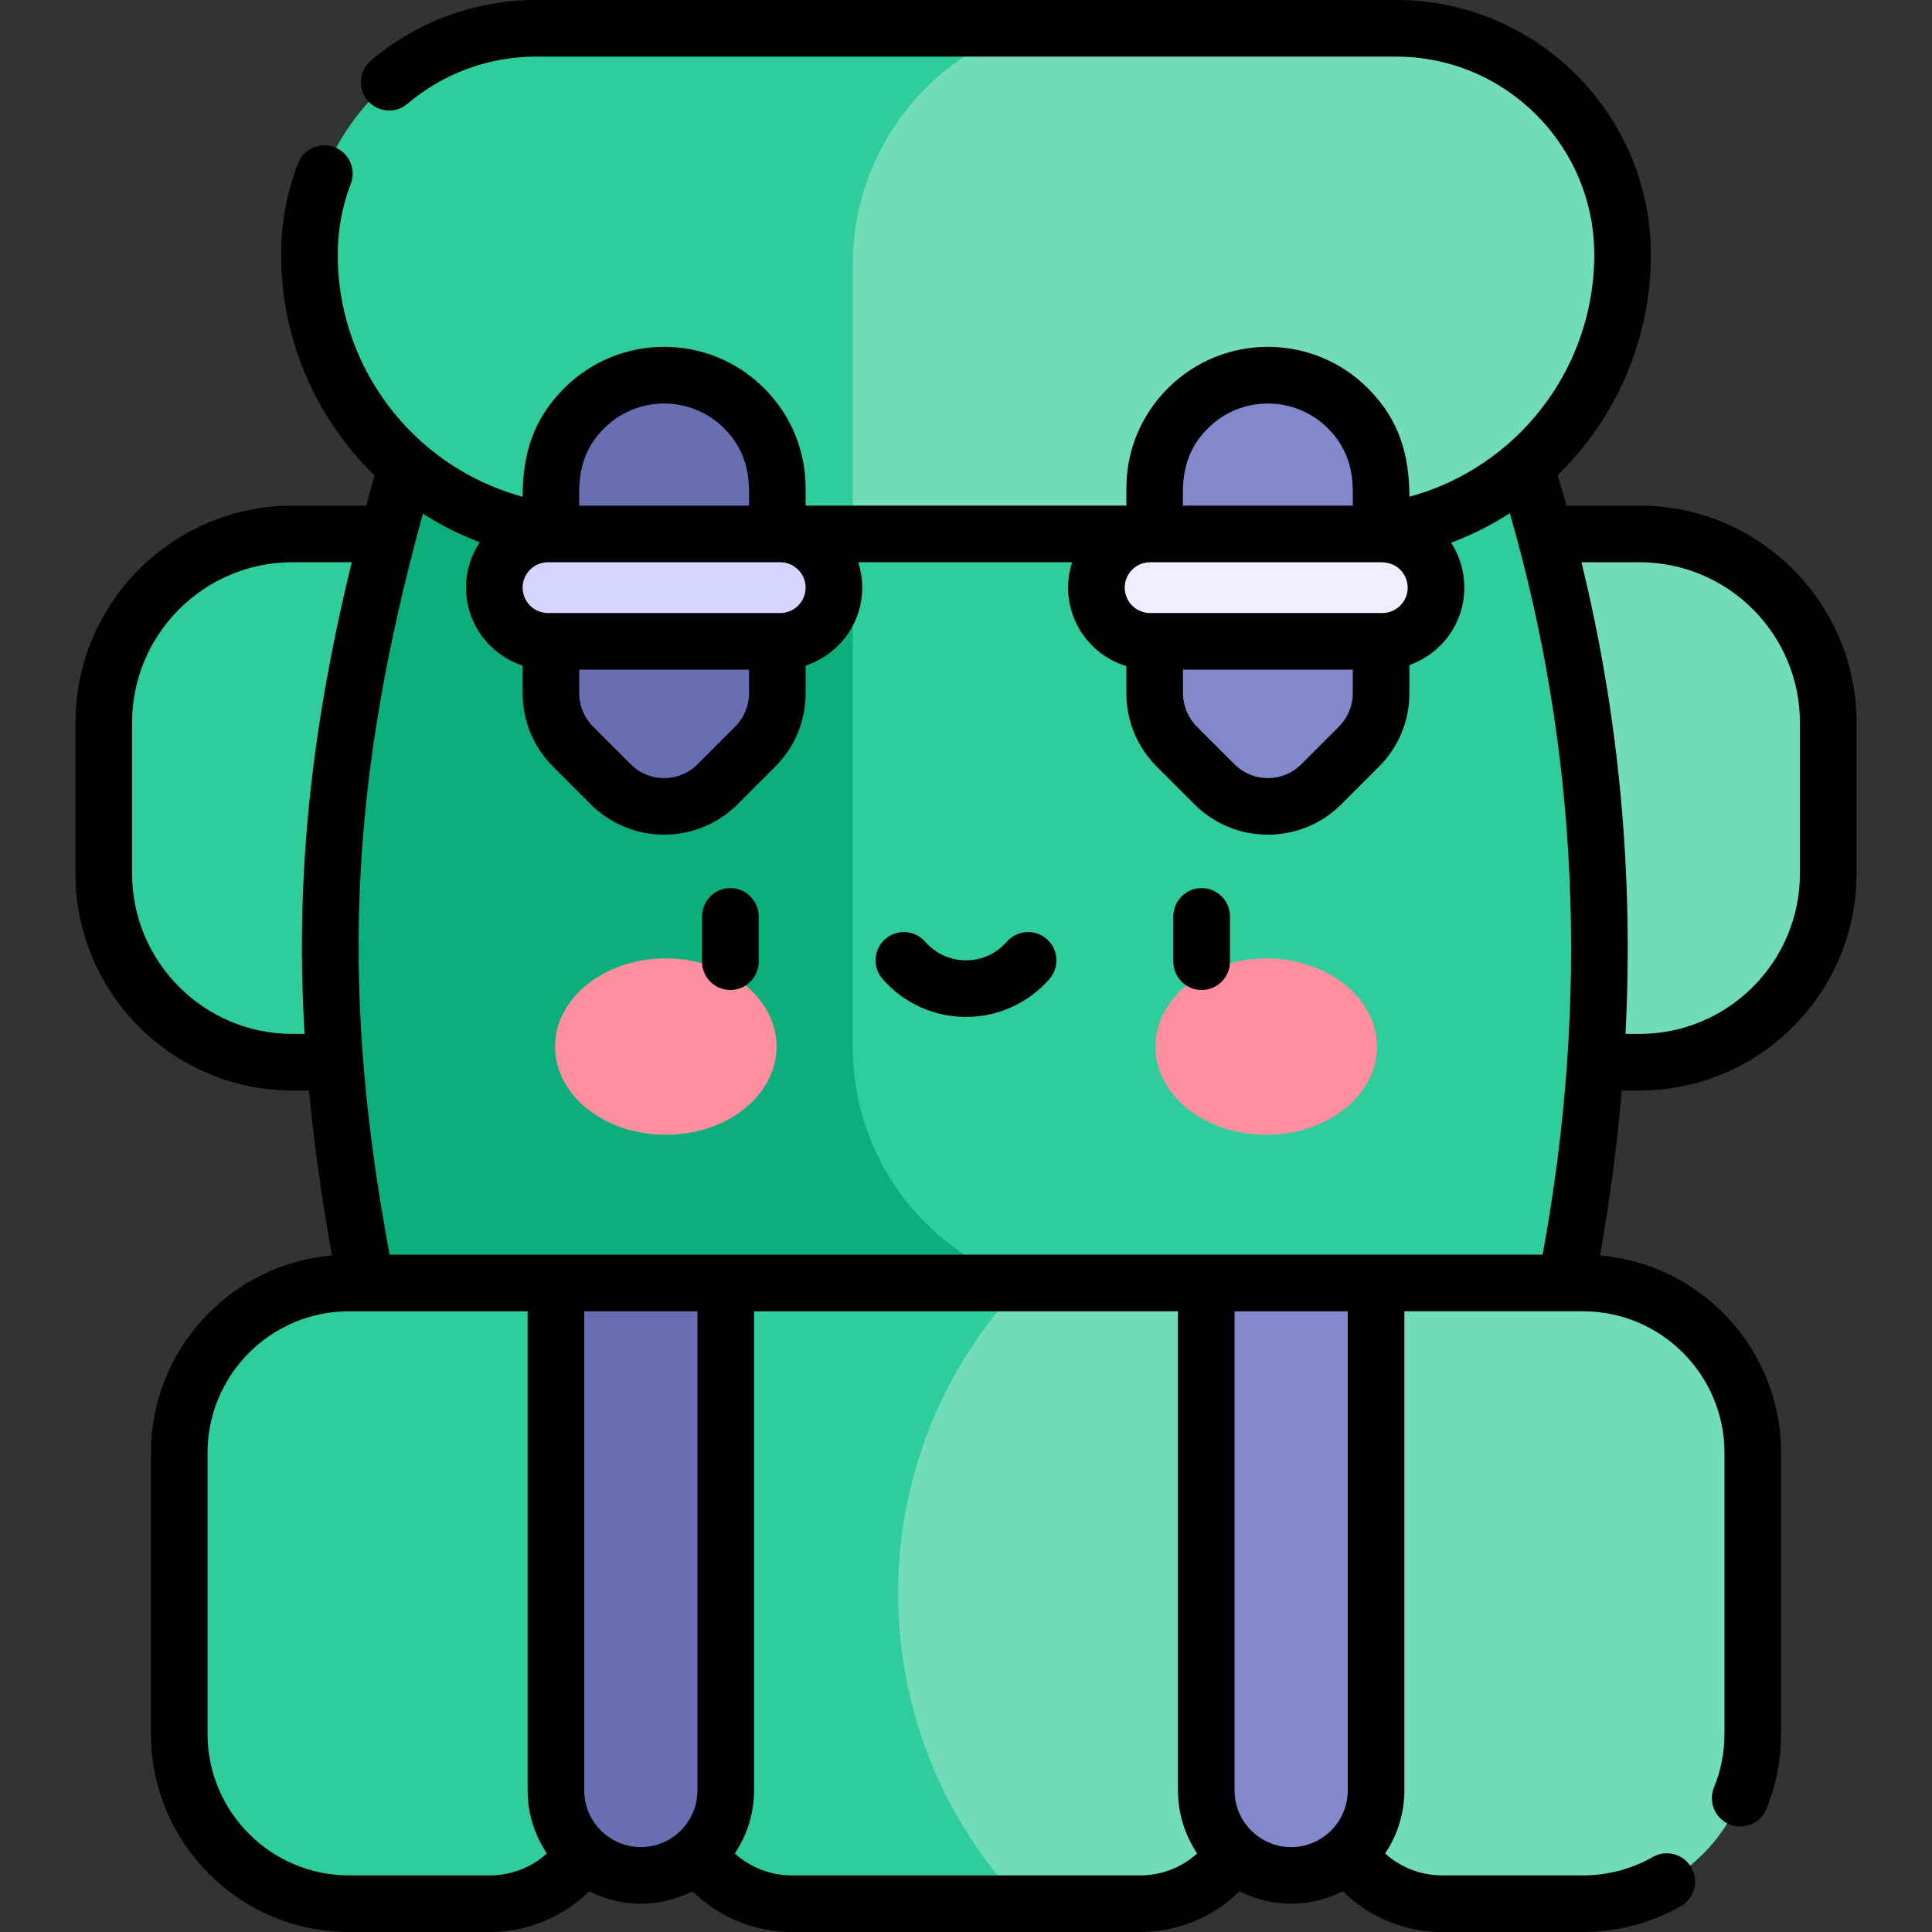 <svg id="Capa_1" enable-background="new 0 0 512 512" height="512" viewBox="0 0 512 512" width="512" xmlns="http://www.w3.org/2000/svg"><rect x="0" y="0" width="512" height="512" fill="#333333" stroke="none"/><g><g><path d="m77.5 141.5c-27.5 0-50 22.5-50 50v40c0 27.5 22.5 50 50 50h178.5v-140z" fill="#30cd9c"/><path d="m434.5 141.5h-178.5v140h178.5c27.5 0 50-22.5 50-50v-40c0-27.5-22.5-50-50-50z" fill="#70dcba"/></g><g><path d="m424.374 253.75c-.923-43.533-7.49-86.696-19.598-128.315-9.969-34.265-41.216-57.935-76.902-57.935-8.117 0-83.599 0-121.874 0v272.5l113.67 50 95.343-50c5.607-28.364 8.745-57.229 9.361-86.25z" fill="#30cd9c"/><path d="m226 277.567v-210.067c-22.343 0-39.983 0-41.874 0-35.685 0-66.932 23.67-76.901 57.935-21.524 73.979-24.416 143.035-10.26 214.565l82.869 50 91.166-50c-26.874-8.958-45-34.106-45-62.433z" fill="#0caf7b"/></g><g><path d="m370 7.5c-2.855 0-48.971 0-99 0l-65.202 16.35v117.65h150.202c40.869 0 74-33.131 74-74 0-33.082-26.808-60-60-60z" fill="#70dcba"/><path d="m270.999 7.5h-128.999c-33.137 0-60 26.863-60 60 0 40.845 33.107 74 74 74h70v-71.567c0-28.327 18.126-53.475 44.999-62.433z" fill="#30cd9c"/></g><g><g><g><ellipse cx="176.443" cy="277.36" fill="#ff8e9e" rx="29.355" ry="23.377"/></g><g><ellipse cx="335.557" cy="277.36" fill="#ff8e9e" rx="29.355" ry="23.377"/></g></g></g><g><path d="m197.213 108.213c-11.715-11.716-30.71-11.716-42.426 0-5.626 5.626-8.787 13.257-8.787 21.213v54.289c0 5.304 2.107 10.391 5.858 14.142l10 10c7.811 7.81 20.474 7.81 28.284 0l10-10c3.75-3.751 5.858-8.838 5.858-14.142v-54.289c0-7.956-3.161-15.587-8.787-21.213z" fill="#676fb2"/><path d="m357.213 108.213c-11.716-11.716-30.711-11.716-42.426 0-5.626 5.626-8.787 13.257-8.787 21.213v54.289c0 5.304 2.107 10.391 5.858 14.142l10 10c7.811 7.81 20.474 7.81 28.284 0l10-10c3.751-3.751 5.858-8.838 5.858-14.142v-54.289c0-7.956-3.161-15.587-8.787-21.213z" fill="#8288cb"/></g><g><path d="m206.769 141.5h-61.538c-7.86 0-14.231 6.371-14.231 14.231s6.372 14.231 14.231 14.231h61.538c7.859 0 14.231-6.372 14.231-14.231 0-7.86-6.372-14.231-14.231-14.231z" fill="#d4d4ff"/><path d="m366.326 141.5h-61.538c-7.859 0-14.231 6.371-14.231 14.231s6.372 14.231 14.231 14.231h61.538c7.859 0 14.231-6.372 14.231-14.231 0-7.86-6.372-14.231-14.231-14.231z" fill="#efedff"/></g><g><path d="m419.5 340h-54.83l-22.5 20-22.5-20h-48.671l-123.669 78.5 123.669 86h31.167c16.568 0 30-13.432 30-30h20c0 16.568 13.432 30 30 30h37.334c24.853 0 45-20.147 45-45v-74.5c0-24.853-20.147-45-45-45z" fill="#70dcba"/><path d="m270.999 504.5h-61.166c-16.568 0-30-13.431-30-30h-20c0 16.569-13.432 30-30 30h-37.333c-24.853 0-45-20.147-45-45v-74.5c0-24.853 20.147-45 45-45h54.83l22.5 20 22.5-20h78.669c-44.002 46.006-44.002 118.494 0 164.5z" fill="#30cd9c"/></g><g><path d="m319.67 340v134.5c0 12.41 10.09 22.5 22.5 22.5 12.4 0 22.5-10.09 22.5-22.5v-134.5z" fill="#8288cb"/><path d="m147.33 340v134.5c0 12.41 10.101 22.5 22.5 22.5 12.41 0 22.5-10.09 22.5-22.5v-134.5z" fill="#676fb2"/></g><g><path d="m193.551 235.356c-4.143 0-7.5 3.357-7.5 7.5v12c0 4.143 3.357 7.5 7.5 7.5s7.5-3.357 7.5-7.5v-12c0-4.142-3.358-7.5-7.5-7.5z"/><path d="m318.448 235.356c-4.143 0-7.5 3.357-7.5 7.5v12c0 4.143 3.357 7.5 7.5 7.5s7.5-3.357 7.5-7.5v-12c0-4.142-3.357-7.5-7.5-7.5z"/><path d="m277.392 248.846c-3.123-2.722-7.86-2.396-10.582.727-5.726 6.569-15.898 6.564-21.619 0-2.723-3.122-7.46-3.447-10.582-.727-3.123 2.722-3.447 7.46-.727 10.582 11.704 13.429 32.543 13.416 44.236 0 2.721-3.122 2.397-7.861-.726-10.582z"/><path d="m434.5 134h-19.355c-.763-2.692-1.56-5.377-2.376-8.059 15.773-15.32 24.731-36.347 24.731-58.441 0-37.22-30.28-67.5-67.5-67.5h-228c-16.018 0-31.548 5.711-43.73 16.08-3.154 2.685-3.535 7.418-.85 10.572s7.417 3.536 10.572.85c9.472-8.062 21.55-12.502 34.008-12.502h228c28.948 0 52.5 23.552 52.5 52.5 0 19.382-8.45 37.764-23.184 50.433-7.54 6.482-16.345 11.134-25.816 13.71 0-11.097-2.678-20.428-10.983-28.734-14.656-14.654-38.376-14.655-53.033 0-7.083 7.083-10.983 16.5-10.983 26.517v4.574h-85v-4.574c0-10.017-3.9-19.434-10.983-26.517-14.656-14.654-38.376-14.655-53.033 0-8.349 8.349-10.983 17.712-10.983 28.734-9.473-2.576-18.278-7.229-25.817-13.711-14.735-12.669-23.185-31.051-23.185-50.433-.001-6.483 1.165-12.81 3.465-18.803 1.484-3.867-.447-8.205-4.314-9.689-3.869-1.483-8.206.448-9.689 4.314-2.962 7.716-4.463 15.851-4.462 24.179 0 22.114 8.975 43.16 24.775 58.485-.759 2.665-1.495 5.336-2.21 8.015h-19.565c-31.706 0-57.5 25.794-57.5 57.5v40c0 31.706 25.794 57.5 57.5 57.5h4.378c1.386 14.597 3.583 29.737 6.089 43.708-26.832 2.308-47.967 24.872-47.967 52.292v74.5c0 28.948 23.552 52.5 52.5 52.5h37.334c9.969 0 19.374-3.95 26.324-10.81 4.199 2.157 8.873 3.31 13.672 3.31 4.802 0 9.478-1.153 13.678-3.311 6.95 6.86 16.356 10.811 26.326 10.811h92.332c9.97 0 19.376-3.95 26.326-10.811 4.2 2.157 8.875 3.311 13.678 3.311 4.8 0 9.474-1.153 13.673-3.31 6.95 6.86 16.355 10.81 26.323 10.81h37.334c9.095 0 18.059-2.364 25.923-6.837 3.601-2.048 4.859-6.627 2.812-10.228-2.049-3.601-6.627-4.857-10.228-2.812-5.608 3.19-12.008 4.876-18.507 4.876h-37.334c-5.647 0-11-2.111-15.092-5.814 3.283-4.9 5.096-10.704 5.096-16.686v-127h47.33c20.678 0 37.5 16.822 37.5 37.5v74.5c0 4.916-.935 9.692-2.777 14.195-1.568 3.834.268 8.213 4.101 9.782 3.84 1.572 8.214-.267 9.782-4.101 2.584-6.315 3.895-13.003 3.895-19.877v-74.498c0-27.428-21.147-49.998-47.992-52.293 2.621-14.639 4.537-29.212 5.756-43.707h4.735c31.706 0 57.5-25.794 57.5-57.5v-40c0-31.706-25.794-57.5-57.5-57.5zm-114.409-20.483c8.771-8.773 23.047-8.773 31.818 0 7.331 7.329 6.591 15.374 6.591 20.483h-45c0-4.946-.8-13.094 6.591-20.483zm-15.304 35.483h61.213c4.583 0 7.057 3.468 7.057 6.73 0 3.712-3.02 6.732-6.73 6.732h-61.539c-3.711 0-6.73-3.021-6.73-6.732-.001-3.71 3.018-6.73 6.729-6.73zm53.713 28.463v6.253c0 3.29-1.334 6.512-3.661 8.838l-10 10c-4.873 4.875-12.805 4.875-17.678 0l-10-10c-2.327-2.326-3.661-5.548-3.661-8.838v-6.253zm-198.409-63.946c8.771-8.773 23.047-8.773 31.818 0 7.331 7.329 6.591 15.374 6.591 20.483h-45c0-4.946-.8-13.094 6.591-20.483zm-14.86 35.483h61.538c3.711 0 6.73 3.02 6.73 6.73 0 3.712-3.02 6.732-6.73 6.732h-61.538c-3.712 0-6.731-3.021-6.731-6.732 0-3.71 3.02-6.73 6.731-6.73zm53.269 28.463v6.253c0 3.29-1.334 6.512-3.661 8.838l-10 10c-4.873 4.875-12.805 4.875-17.678 0l-10-10c-2.327-2.326-3.661-5.548-3.661-8.838v-6.253zm-121 96.537c-23.435 0-42.5-19.065-42.5-42.5v-40c0-23.435 19.065-42.5 42.5-42.5h15.723c-11.889 48.607-14.747 87.448-12.504 125zm52.334 223h-37.334c-20.678 0-37.5-16.822-37.5-37.5v-74.5c0-20.678 16.822-37.5 37.5-37.5h47.33v127c0 5.981 1.812 11.785 5.096 16.686-4.092 3.703-9.444 5.814-15.092 5.814zm54.996-22.5c0 8.241-6.717 15-15 15-8.247 0-15-6.73-15-15v-127h30zm117.336 22.5h-92.332c-5.65 0-11.003-2.111-15.096-5.817 3.281-4.899 5.092-10.703 5.092-16.683v-127h112.34v127c0 5.979 1.811 11.783 5.092 16.683-4.093 3.706-9.446 5.817-15.096 5.817zm55.004-22.5c0 8.233-6.717 15-15 15-8.275 0-15-6.751-15-15v-127h30zm51.635-142h-305.564c-12.57-67.686-11.515-122.462 8.775-196.155.02-.072.038-.142.058-.214 4.756 3.051 9.803 5.585 15.065 7.578-2.297 3.445-3.64 7.579-3.64 12.021 0 9.634 6.303 17.819 15 20.66v7.325c0 7.346 2.86 14.251 8.054 19.445l10 10c10.724 10.722 28.169 10.721 38.893 0l10-10c5.193-5.194 8.054-12.1 8.054-19.445v-7.325c8.697-2.841 15-11.026 15-20.66 0-2.349-.379-4.61-1.072-6.73h56.701c-.693 2.121-1.072 4.381-1.072 6.73 0 9.797 6.518 18.098 15.443 20.802v7.184c0 7.346 2.86 14.251 8.054 19.445l10 10c10.724 10.722 28.169 10.721 38.893 0l10-10c5.193-5.194 8.054-12.1 8.054-19.445v-7.476c8.467-2.971 14.557-11.04 14.557-20.51 0-4.428-1.284-8.503-3.506-11.902 5.442-2.035 10.655-4.652 15.558-7.816 18.203 63.005 21.133 129.02 8.695 196.488zm68.195-101c0 23.435-19.065 42.5-42.5 42.5h-3.721c2.169-42.532-1.726-84.326-11.679-125h15.4c23.435 0 42.5 19.065 42.5 42.5z"/></g></g></svg>